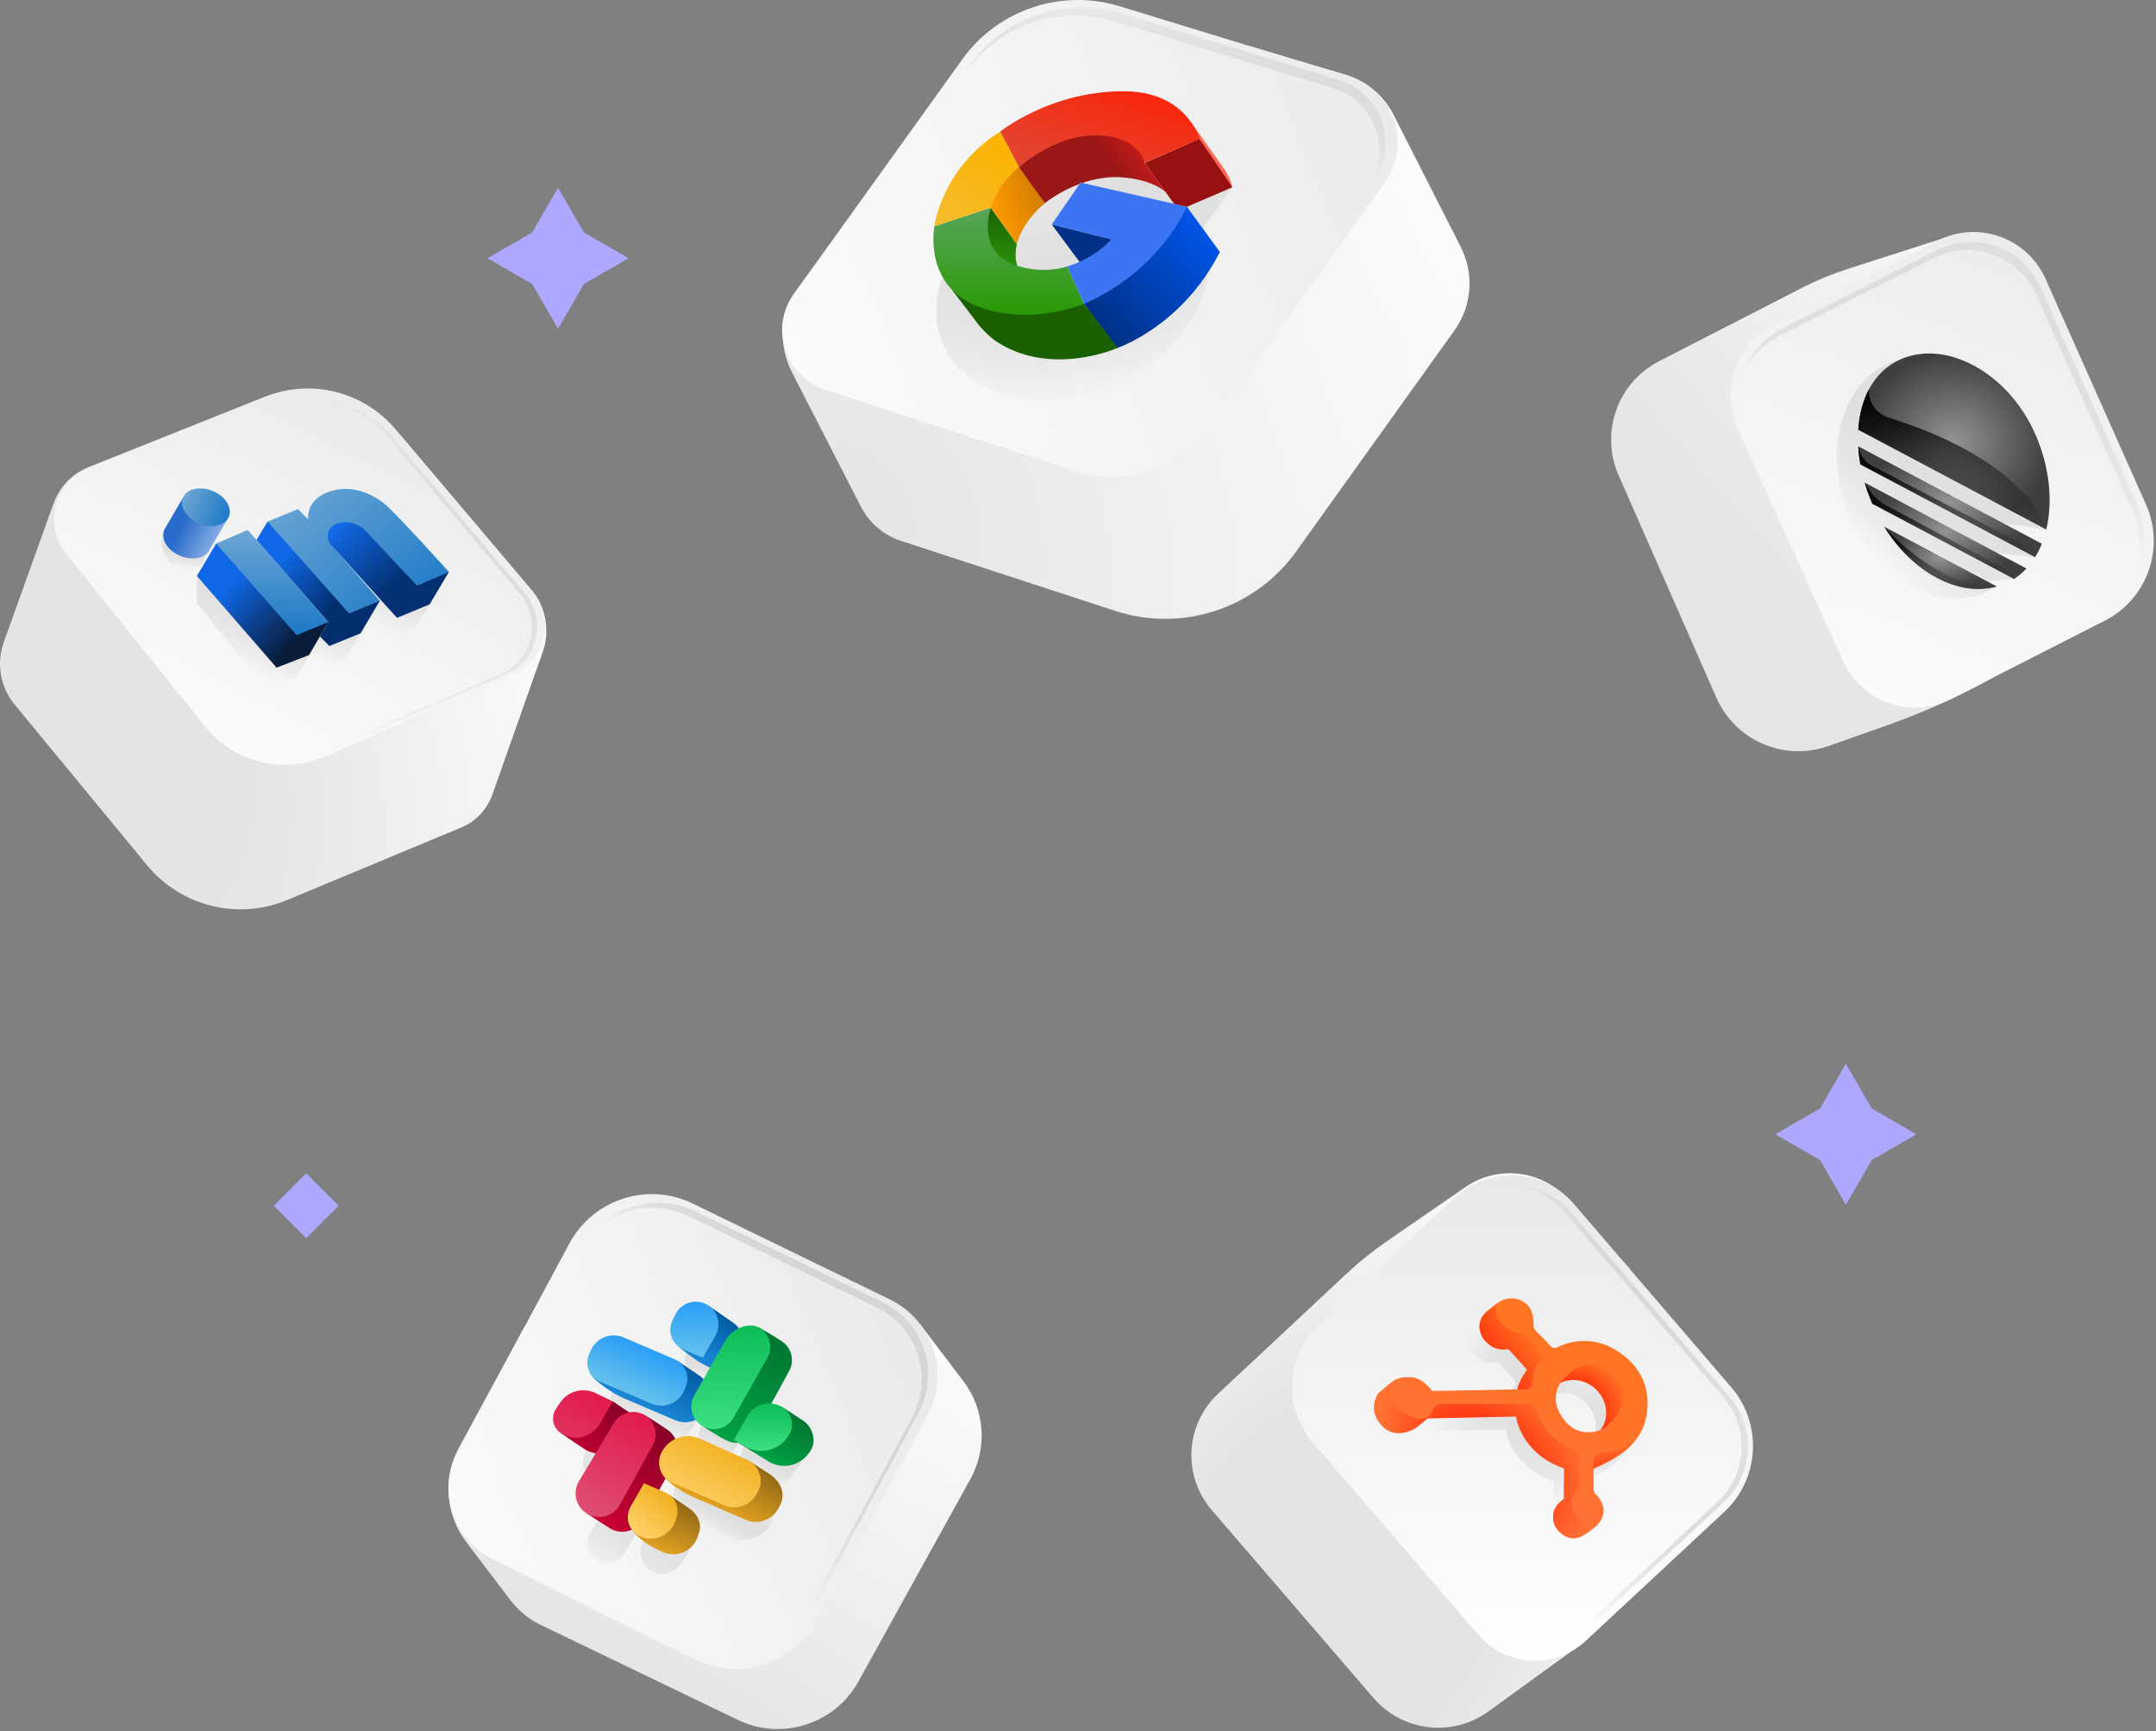<svg width="827" height="664" viewBox="0 0 827 664" fill="none" xmlns="http://www.w3.org/2000/svg">
<rect x="0" y="0" width="827" height="664" fill="#808080" stroke="none"/>
<path d="M735.087 435.043L721.565 427.241L717.943 425.144L715.86 421.522L708.043 408L700.241 421.522L698.144 425.144L694.522 427.241L681 435.043L694.522 442.86L698.144 444.943L700.241 448.565L708.043 462.087L715.86 448.565L717.943 444.943L721.565 442.86L735.087 435.043Z" fill="#AEA9FF"/>
<path d="M241.087 99.043L227.565 91.241L223.943 89.144L221.86 85.522L214.043 72L206.241 85.522L204.144 89.144L200.522 91.241L187 99.043L200.522 106.846L204.144 108.943L206.241 112.565L214.043 126.087L221.86 112.565L223.943 108.943L227.565 106.846L241.087 99.043Z" fill="#AEA9FF"/>
<path d="M117.455 450L105 462.455L117.455 474.909L129.909 462.455L117.455 450Z" fill="#AEA9FF"/>
<path d="M464.824 579.202L526.86 651.269C537.976 664.19 557.144 666.419 570.93 656.417L608.415 629.227L625.398 486.999L601.655 460.146C591.579 448.751 574.582 446.683 562.072 455.321L531.582 476.352C526.376 479.945 521.448 483.905 516.828 488.231L467.244 534.56C454.587 546.38 453.517 566.091 464.824 579.217V579.202Z" fill="url(#paint0_radial_777_3)"/>
<path d="M505.946 508L558.171 459.267C571.15 447.153 591.55 448.091 603.356 461.349L664.057 532.052C676.156 546.131 674.968 567.264 661.373 579.906L608.401 629.227C596.463 640.343 577.676 639.302 567.029 626.953L503.483 553.2C492.043 539.913 493.129 519.968 505.946 508.015V508Z" fill="url(#paint1_linear_777_3)"/>
<path d="M663.529 535.85L602.212 464.429C595.92 457.36 587.106 453.943 578.351 454.236C586.256 454.617 593.999 458.035 599.689 464.429L661.006 535.85C671.184 547.7 670.187 565.475 658.748 576.122L604.558 626.572C599.557 631.236 593.31 633.67 586.989 633.978C594.131 634.272 601.405 631.852 607.066 626.572L661.256 576.122C672.695 565.475 673.692 547.7 663.514 535.85H663.529Z" fill="url(#paint2_linear_777_3)"/>
<path d="M615.284 522.478C605.291 516.738 596.284 520.241 593.149 521.83C592.428 522.198 591.559 522.051 590.985 521.463L584.966 515.266C584.451 514.737 584.171 514.03 584.215 513.309C584.303 511.616 584.171 508.276 582.272 505.95C582.081 505.715 581.875 505.494 581.669 505.288C578.534 502.241 573.501 502.285 570.071 504.994L566.274 508.011C564.155 509.688 563.125 512.411 563.625 515.075C563.875 516.385 564.361 517.724 565.259 518.799C567.805 521.816 570.601 523.023 574.134 522.478C574.428 522.434 574.737 522.537 574.928 522.758L581.728 530.323C581.728 530.323 578.843 534.09 578.034 537.887L545.346 538.506C545.346 538.506 542.005 533.693 537.766 533.296C533.513 532.898 531.673 533.84 530.216 534.841C528.774 535.842 524.815 539.241 524.815 539.241C524.815 539.241 520.12 545.349 525.904 551.663C531.688 557.962 539.37 552.487 539.37 552.487L543.639 549.014L577.504 548.293C577.504 548.293 579.241 562.466 595.989 568.221L595.813 579.906C595.813 579.906 592.531 582.055 591.927 584.954C591.118 588.884 592.987 591.195 592.987 591.195C594.194 592.887 595.592 593.888 596.916 594.462C599.095 595.404 601.626 595.11 603.584 593.77L606.306 591.916C606.306 591.916 611.163 588.987 611.06 584.41C610.987 581.26 609.25 579.2 608.161 578.229C607.616 577.728 607.307 577.007 607.307 576.256L607.248 568.956C607.248 568.544 607.484 568.176 607.866 568.014C609.927 567.146 616.55 564.158 620.744 560.244C625.763 555.549 627.426 550.603 627.882 545.393C628.339 540.183 627.632 529.646 615.225 522.508L615.284 522.478ZM609.883 553.429C609.883 553.429 602.156 556.873 596.549 550.294C589.352 541.876 594.606 535.356 594.606 535.356C594.606 535.356 599.948 532.383 606.115 536.239C612.267 540.095 614.033 548.484 609.897 553.429H609.883Z" fill="url(#paint3_radial_777_3)"/>
<path d="M619.284 517.478C609.291 511.738 600.284 515.241 597.149 516.83C596.428 517.198 595.559 517.051 594.985 516.463L588.966 510.266C588.451 509.737 588.171 509.03 588.215 508.309C588.303 506.616 588.171 503.276 586.272 500.95C586.081 500.715 585.875 500.494 585.669 500.288C582.534 497.241 577.501 497.285 574.071 499.994L570.274 503.011C568.155 504.688 567.125 507.411 567.625 510.075C567.875 511.385 568.361 512.724 569.259 513.799C571.805 516.816 574.601 518.023 578.134 517.478C578.428 517.434 578.737 517.537 578.928 517.758L585.728 525.323C585.728 525.323 582.843 529.09 582.034 532.887L549.346 533.506C549.346 533.506 546.005 528.693 541.766 528.296C537.513 527.898 535.673 528.84 534.216 529.841C532.774 530.842 528.815 534.241 528.815 534.241C528.815 534.241 524.12 540.349 529.904 546.663C535.688 552.962 543.37 547.487 543.37 547.487L547.639 544.014L581.504 543.293C581.504 543.293 583.241 557.466 599.989 563.221L599.813 574.906C599.813 574.906 596.531 577.055 595.927 579.954C595.118 583.884 596.987 586.195 596.987 586.195C598.194 587.887 599.592 588.888 600.916 589.462C603.095 590.404 605.626 590.11 607.584 588.77L610.306 586.916C610.306 586.916 615.163 583.987 615.06 579.41C614.987 576.26 613.25 574.2 612.161 573.229C611.616 572.728 611.307 572.007 611.307 571.256L611.248 563.956C611.248 563.544 611.484 563.176 611.866 563.014C613.927 562.146 620.55 559.158 624.744 555.244C629.763 550.549 631.426 545.603 631.882 540.393C632.339 535.183 631.632 524.646 619.225 517.508L619.284 517.478ZM613.883 548.429C613.883 548.429 606.156 551.873 600.549 545.294C593.352 536.876 598.606 530.356 598.606 530.356C598.606 530.356 603.948 527.383 610.115 531.239C616.267 535.095 618.033 543.484 613.897 548.429H613.883Z" fill="url(#paint4_linear_777_3)"/>
<path d="M620.123 527.707C608.85 516.051 598.591 530.356 598.591 530.356C598.591 530.356 603.934 527.383 610.101 531.239C616.252 535.095 618.019 543.484 613.883 548.429C619.152 546.604 627.114 534.933 620.123 527.707Z" fill="url(#paint5_radial_777_3)"/>
<path d="M567.64 510.09C567.89 511.4 568.376 512.739 569.274 513.813C571.82 516.831 574.616 518.037 578.149 517.493C578.443 517.449 578.752 517.552 578.943 517.772L585.743 525.337C585.743 525.337 582.858 529.105 582.049 532.902H585.007C586.611 532.902 587.848 531.592 587.862 529.988C587.906 524.822 590.482 522.099 592.116 521.202C592.587 520.937 592.69 520.304 592.336 519.892L586.7 513.122C585.92 512.18 584.786 511.576 583.579 511.562C582.225 511.547 580.003 511.002 577.001 508.574C572.423 504.865 574.057 500.023 574.057 500.023L570.26 503.04C568.141 504.718 567.11 507.441 567.611 510.105L567.64 510.09Z" fill="url(#paint6_linear_777_3)"/>
<path d="M610.351 586.887C610.351 586.887 612.382 585.65 613.795 583.546C612.176 585.297 606.436 584.429 603.904 580.396C601.402 576.408 602.977 573.759 604.375 572.39C605.288 571.507 605.847 570.329 605.847 569.064V559.011C605.847 557.657 604.979 556.465 603.713 556.009C593.867 552.477 590.364 544.529 589.216 540.703C588.834 539.437 587.686 538.569 586.361 538.569H552.51C551.171 538.569 550.067 539.466 549.641 540.732C548.345 544.529 544.166 546.34 536.954 540.526C532.023 536.552 531.95 533.138 532.759 530.974C531.037 532.343 528.844 534.242 528.844 534.242C528.844 534.242 524.15 540.35 529.934 546.663C535.718 552.963 543.4 547.488 543.4 547.488L547.668 544.014L581.534 543.293C581.534 543.293 583.27 557.466 600.019 563.221L599.842 574.907C599.842 574.907 596.56 577.055 595.957 579.955C595.147 583.884 597.017 586.195 597.017 586.195C598.223 587.888 599.622 588.888 600.946 589.462C603.124 590.404 605.656 590.11 607.613 588.771L610.336 586.916L610.351 586.887Z" fill="url(#paint7_radial_777_3)"/>
<path d="M614.692 557.142C612.779 557.26 611.307 558.85 611.307 560.763V563.927C611.307 563.515 611.543 563.147 611.926 562.985C613.986 562.117 620.609 559.129 624.803 555.214C626.099 554.007 627.158 552.771 628.041 551.535C624.877 555.847 618.593 556.922 614.692 557.142Z" fill="url(#paint8_linear_777_3)"/>
<path d="M207.333 623.193L282.979 659.637C299.888 667.791 320.23 661.309 329.308 644.884L372.234 567.259C378.848 555.306 377.778 540.582 369.521 529.714L352.831 507.731L201.189 508.919L176.11 555.145C169.804 566.775 170.889 581.015 178.911 591.545L195.85 613.807C198.886 617.811 202.831 621.023 207.363 623.208L207.333 623.193Z" fill="url(#paint9_linear_777_3)"/>
<path d="M266.289 636.422L188.796 597.851C173.485 590.225 167.516 571.453 175.626 556.391L218.435 476.889C227.557 459.935 248.426 453.204 265.746 461.622L341.363 498.403C357.935 506.469 364.476 526.708 355.735 542.943L313.527 621.404C304.42 638.343 283.507 644.986 266.304 636.407L266.289 636.422Z" fill="url(#paint10_linear_777_3)"/>
<path d="M338.767 499.591L267.184 464.775C254.762 458.733 240.404 460.933 230.417 469.351C240.214 462.546 253.266 461.123 264.691 466.682L336.274 501.498C351.966 509.124 358.155 528.292 349.883 543.662L309.919 617.928C307.852 621.786 305.124 625.071 301.956 627.725C306.18 624.792 309.802 620.847 312.398 616.022L352.362 541.755C360.633 526.386 354.444 507.232 338.752 499.591H338.767Z" fill="url(#paint11_linear_777_3)"/>
<path d="M224.679 557.15L225.599 555.678L232.099 554.178L267.099 590.678L261.197 599.826C258.865 603.441 254.186 604.722 250.338 602.798C245.91 600.584 244.332 595.05 246.926 590.834L250.099 585.678L247.099 583.178L239.413 595.876C237.284 599.394 232.754 600.598 229.159 598.601C225.324 596.47 224.065 591.556 226.402 587.844L230.599 581.178L231.599 569.178L227.484 567.121C223.792 565.275 222.491 560.651 224.679 557.15Z" fill="url(#paint12_linear_777_3)"/>
<path d="M279.522 589.672L264.978 583.383C259.105 580.843 256.63 573.847 259.599 568.178L298.599 578.678L296.452 583.258C293.47 589.62 285.971 592.461 279.522 589.672Z" fill="url(#paint13_linear_777_3)"/>
<path d="M255.026 550.832L238.147 542.259C234.419 540.365 233.219 535.617 235.599 532.178L238.099 528.678L309.599 557.678L303.526 566.18C301.258 569.355 297.031 570.431 293.521 568.726L282.099 563.178L286.099 553.178L284.099 551.178L282.835 554.127C281.079 558.224 276.237 559.998 272.251 558.004C268.534 556.146 266.945 551.686 268.651 547.897L270.099 544.678L267.599 543.178L265.986 546.889C264.149 551.114 259.133 552.918 255.026 550.832Z" fill="url(#paint14_linear_777_3)"/>
<path d="M264.046 516.284L264.599 515.178L278.099 521.678L272.099 533.678L269.573 532.463C263.539 529.557 261.051 522.274 264.046 516.284Z" fill="url(#paint15_linear_777_3)"/>
<path d="M279.076 527.306L283.928 518.896C286.186 514.979 285.074 509.977 281.356 507.41C277.004 504.399 271.856 500.809 271.856 500.809L260.436 516.646C260.436 516.646 267.28 522.398 271.681 524.231L279.091 527.307L279.076 527.306Z" fill="url(#paint16_linear_777_3)"/>
<path d="M259.006 544.733L239.181 536.247C235.196 534.541 227.416 529.445 226.257 526.442L235.735 524.359C237.814 519.499 255.794 520.39 260.654 522.469L268.15 527.53C272 530.234 273.905 534.219 272.151 538.324L271.577 539.687C269.498 544.547 263.866 546.797 259.006 544.718L259.006 544.733Z" fill="url(#paint17_linear_777_3)"/>
<path d="M290.988 509.085L268.685 546.381C268.685 546.381 274.294 550.334 278.71 552.497C282.872 554.541 287.9 552.945 290.122 548.872L302.714 525.823C304.877 521.87 303.639 516.917 299.879 514.44C295.657 511.666 290.988 509.085 290.988 509.085Z" fill="url(#paint18_linear_777_3)"/>
<path d="M281.516 552.308L300.001 539.645C300.001 539.645 303.457 541.82 308.151 544.926C311.428 547.098 313.15 552.155 311.332 555.646C308.143 561.786 301.019 564.042 294.972 560.66L281.501 552.308L281.516 552.308Z" fill="url(#paint19_linear_777_3)"/>
<path d="M281.516 552.308L286.574 543.245C289.325 538.321 295.676 536.784 300.37 539.89C303.647 542.062 304.756 546.348 302.953 549.839C299.764 555.979 292.132 558.271 286.099 554.89L281.516 552.323L281.516 552.308Z" fill="url(#paint20_linear_777_3)"/>
<path d="M278.292 514.089L266.294 535.214C263.851 539.501 265.493 544.959 269.872 547.194C274.001 549.306 279.054 547.792 281.343 543.756L294.31 520.916C296.537 516.999 295.38 512.026 291.662 509.489C287.486 506.645 280.782 509.683 278.278 514.074L278.292 514.089Z" fill="url(#paint21_linear_777_3)"/>
<path d="M269.575 520.705L274.428 512.295C276.685 508.378 275.573 503.376 271.855 500.809C267.503 497.798 261.495 499.326 259.12 504.062L257.978 506.356C255.849 510.618 257.779 515.797 262.18 517.63L269.59 520.705L269.575 520.705Z" fill="url(#paint22_linear_777_3)"/>
<path d="M239.162 512.95L258.763 521.334C262.864 523.089 264.785 527.853 263.025 531.968L262.444 533.326C260.367 538.182 254.727 540.442 249.872 538.365L230.038 529.882C226.06 528.18 224.207 523.559 225.909 519.581L226.589 517.99C228.666 513.134 234.306 510.874 239.162 512.95Z" fill="url(#paint23_linear_777_3)"/>
<path d="M244.119 543.594L235.132 537.509L223.834 544.098L215.267 549.732C215.267 549.732 221.094 553.796 224.254 555.817C229.274 559.033 235.984 557.441 239.008 552.299L244.134 543.594L244.119 543.594Z" fill="url(#paint24_linear_777_3)"/>
<path d="M233.726 586.022C229.622 583.359 224.91 580.402 224.91 580.402L246.985 542.597C246.985 542.597 250.562 544.64 255.269 547.865L255.564 548.064C259.834 550.64 261.203 556.332 258.897 560.502L246.58 582.816C244.043 587.414 238.125 588.899 233.711 586.037L233.726 586.022Z" fill="url(#paint25_linear_777_3)"/>
<path d="M262.806 561.402L253.808 561.449C250.856 565.861 261.346 572.21 266.22 574.334L286.058 582.94C290.576 584.909 295.857 583.175 298.343 578.918L298.85 578.046C301.505 573.509 300.047 568.726 295.326 565.441L287.855 560.618C282.864 558.388 265.835 556.856 262.791 561.402L262.806 561.402Z" fill="url(#paint26_linear_777_3)"/>
<path d="M256.599 573.236L240.881 580.961C239.737 587.926 249.998 593.659 254.669 595.466C259.962 597.507 265.886 594.71 267.661 589.323L268.116 587.928C269.356 584.173 267.535 580.592 264.007 578.252L256.584 573.236L256.599 573.236Z" fill="url(#paint27_linear_777_3)"/>
<path d="M286.554 559.896C291.353 562.048 293.227 567.883 290.572 572.435L290.065 573.292C287.578 577.548 282.298 579.282 277.779 577.313L257.942 568.723C253.068 566.599 251.301 560.587 254.253 556.174L254.528 555.775C257.571 551.245 263.433 549.55 268.425 551.78L286.554 559.896Z" fill="url(#paint28_linear_777_3)"/>
<path d="M247.032 568.887L241.918 577.785C239.415 582.131 241.383 587.669 246.054 589.476C251.347 591.517 257.271 588.72 259.045 583.333L259.501 581.938C260.741 578.183 258.913 574.095 255.299 572.499L247.032 568.887Z" fill="url(#paint29_linear_777_3)"/>
<path d="M224.911 580.402C220.806 577.738 219.552 572.316 222.068 568.135L235.505 545.721C237.867 541.776 242.933 540.381 246.986 542.581C251.171 544.858 252.711 550.106 250.405 554.29L237.78 577.166C235.243 581.764 229.325 583.249 224.911 580.387L224.911 580.402Z" fill="url(#paint30_linear_777_3)"/>
<path d="M235.117 537.508L228.292 534.263C223.495 531.991 217.754 533.583 214.817 538.011L213.256 540.358C211.176 543.487 212.077 547.71 215.237 549.731C220.257 552.946 226.967 551.355 229.991 546.213L235.117 537.508Z" fill="url(#paint31_linear_777_3)"/>
<path d="M306.377 110.126L330.722 77.231L478.903 17.542L516.169 28.674C523.956 31.005 530.482 36.358 534.281 43.53L560.312 94.698C565.548 104.993 564.609 117.357 557.892 126.743L497.177 211.525C481.47 233.464 453.341 242.674 427.705 234.286L345.578 207.433C338.934 205.262 333.42 200.555 330.238 194.337L303.737 142.713C298.354 132.228 299.381 119.586 306.391 110.112L306.377 110.126Z" fill="url(#paint32_radial_777_3)"/>
<path d="M429.436 2.378L517.43 29.348C534.721 34.642 541.716 55.336 531.186 70.045L464.149 163.641C452.388 180.052 431.357 186.945 412.16 180.668L316.481 149.386C301.126 144.371 295.069 125.863 304.499 112.737L369.131 22.734C382.785 3.727 407.041 -4.456 429.421 2.393L429.436 2.378Z" fill="url(#paint33_linear_777_3)"/>
<path d="M513.631 30.697L429.979 5.062C408.699 -1.45 385.644 6.323 372.665 24.391L370.407 27.559C370.348 27.632 370.465 27.485 370.407 27.559C383.386 9.491 406.44 1.703 427.72 8.23L511.373 33.865C527.769 38.895 534.427 58.474 524.528 72.436L526.713 69.385C536.715 55.409 530.072 35.742 513.631 30.697Z" fill="url(#paint34_linear_777_3)"/>
<path d="M394.806 73.085C367.489 85.218 352.723 111.682 361.833 132.212C370.944 152.743 400.477 159.56 427.809 147.428C455.141 135.296 469.892 108.831 460.781 88.301L472.712 71.799C459.821 67.182 419.99 60 394.806 73.07V73.085Z" fill="url(#paint35_radial_777_3)"/>
<path d="M415.77 116.501L428.49 133.5C428.49 133.5 453.39 125.272 467.909 96.639L455.281 79.33L431.76 99.426L415.755 116.517L415.77 116.501Z" fill="url(#paint36_linear_777_3)"/>
<path d="M428.687 133.444C428.687 133.444 402.64 145.065 381.49 130.5C378.562 128.238 375.99 125.557 373.852 122.551L364.979 110.923L386.268 107.561L415.77 116.501L428.687 133.459V133.444Z" fill="#1A6000"/>
<path d="M390.87 64.145L398.261 74L401.034 77.703L400.725 77.966C400.725 77.966 392.048 85.001 390.033 93.678L380.024 79.702L381.527 68.36L390.886 64.13L390.87 64.145Z" fill="url(#paint37_linear_777_3)"/>
<path d="M383.681 50.464L390.855 64.145C390.855 64.145 383.743 69.165 379.993 79.717L358.409 86.814C358.409 86.814 361.012 64.703 383.681 50.464Z" fill="url(#paint38_linear_777_3)"/>
<path d="M472.712 71.815C472.046 69.165 470.899 66.671 469.334 64.455L456.644 46.59L457.016 57.42L472.712 71.83V71.815Z" fill="#FF6956"/>
<path d="M390.235 101.952C389.197 98.853 389.584 95.692 390.034 93.693L380.009 79.717L375.577 93.957L389.972 106.523L393.148 105.066C391.847 104.447 390.747 103.47 390.235 101.952Z" fill="url(#paint39_linear_777_3)"/>
<path d="M358.409 86.814L380.009 79.717C380.009 79.717 374.152 96.544 389.429 101.673C389.429 101.673 398.912 105.438 409.371 102.215L415.77 116.501C415.77 116.501 395.457 125.24 375.267 117.601C353.962 109.529 358.409 86.814 358.409 86.814Z" fill="url(#paint40_linear_777_3)"/>
<path d="M414.097 70.56L414.469 70.017L415.181 70.172C420.016 68.515 425.702 67.445 431.791 68.127C439.864 69.026 444.466 71.397 447.054 73.597L439.058 62.456L438.346 48.077L417.382 47.721L399.857 50.448L390.855 64.13L400.787 77.904C401.283 77.501 406.442 73.395 414.097 70.56Z" fill="url(#paint41_linear_777_3)"/>
<path d="M403.437 86.101L414.081 100.449H426.508L426.244 91.725L403.437 86.101Z" fill="#003187"/>
<path d="M414.484 70.018L403.437 86.086L426.26 91.726C426.26 91.726 420.697 98.776 409.371 102.2L415.77 116.486C415.77 116.486 441.832 106.941 455.297 79.299L414.484 70.018Z" fill="#3B75F4"/>
<path d="M439.074 62.472L450.354 78.183L455.281 79.315L472.713 71.815L460.085 53.268L439.074 62.472Z" fill="#981111"/>
<path d="M460.084 53.268L439.074 62.472C439.074 62.472 437.354 52.338 420.961 51.92C404.567 51.502 390.87 64.145 390.87 64.145L383.696 50.464C383.696 50.464 402.708 35 430.97 35C455.296 35 460.084 53.268 460.084 53.268Z" fill="url(#paint42_linear_777_3)"/>
<path d="M750.87 89.624L708.721 103.161C702.679 105.097 696.798 107.531 691.137 110.435L636.42 138.52C620.464 146.703 613.659 165.901 620.874 182.311L658.36 267.577C665.604 284.047 684.303 292.142 701.271 286.159L723.666 278.254C737.862 273.253 751.604 267.064 764.759 259.746L750.87 89.61V89.624Z" fill="url(#paint43_linear_777_3)"/>
<path d="M807.362 238.041L748.377 268.105C733.008 275.937 714.192 269.367 707.049 253.66L666.704 164.874C659.709 149.49 666.103 131.334 681.179 123.707L743.332 92.264C758.76 84.462 777.591 91.15 784.631 106.959L823.157 193.472C830.593 210.161 823.656 229.755 807.377 238.041H807.362Z" fill="url(#paint44_linear_777_3)"/>
<path d="M682.001 129.192L741.573 99.054C756.37 91.575 774.409 97.998 781.14 113.133L818.069 196.053C821.852 204.53 821.72 213.784 818.465 221.791C823.084 213.124 823.803 202.52 819.52 192.914L782.592 109.995C775.846 94.86 757.807 88.436 743.025 95.916L683.453 126.054C676.648 129.5 671.72 135.191 669.08 141.79C671.911 136.54 676.296 132.081 681.986 129.192H682.001Z" fill="url(#paint45_linear_777_3)"/>
<g clip-path="url(#clip0_777_3)">
<path d="M746.635 216.771L759.449 223.218L772.546 222.057L765.974 212.035L780.624 213.713L768.28 200.647L784.937 203.126L781.298 199.628C782.836 190.264 781.753 179.676 777.581 169.371C767.715 144.919 744.36 131.32 725.429 138.958C706.497 146.613 699.141 172.618 709.022 197.04C718.888 221.477 742.243 235.076 761.175 227.437C761.833 227.171 765.331 225.384 765.974 225.071L746.65 216.756L746.635 216.771Z" fill="url(#paint46_linear_777_3)"/>
<path d="M712.786 171.175C712.927 173.45 713.194 175.771 713.617 178.124L780.624 213.697C781.612 212.097 782.474 210.388 783.212 208.553L712.786 171.175Z" fill="url(#paint47_radial_777_3)"/>
<path d="M718.198 193.197L772.546 222.058C774.303 220.928 775.887 219.58 777.314 218.058L715.265 185.104C716.049 187.786 717.037 190.5 718.182 193.197H718.198Z" fill="url(#paint48_radial_777_3)"/>
<path d="M722.778 202.028C733.647 219.611 751.261 229.116 765.974 224.96L722.778 202.028Z" fill="url(#paint49_radial_777_3)"/>
<path d="M784.921 203.095C787.509 192.272 786.176 179.034 780.749 166.627C770.224 142.613 746.148 130.097 728.895 137.876C718.982 142.331 713.57 152.463 712.786 164.808L784.921 203.11V203.095Z" fill="url(#paint50_radial_777_3)"/>
<path d="M724.424 160.165C719.719 158.69 716.629 154.236 716.833 149.468C714.511 153.875 713.147 159.098 712.786 164.792L784.921 203.094C784.921 203.094 779.118 177.293 724.409 160.165H724.424Z" fill="url(#paint51_linear_777_3)"/>
<path d="M772.546 222.042C772.625 221.992 772.702 221.941 772.778 221.889C773.375 221.48 773.287 220.574 772.649 220.231L723.107 193.59C720.77 192.335 718.794 190.515 717.351 188.304L715.265 185.104C716.049 187.786 717.037 190.5 718.182 193.197L772.53 222.058L772.546 222.042Z" fill="url(#paint52_linear_777_3)"/>
<path d="M765.974 224.975C743.294 225.963 722.778 202.043 722.778 202.043C733.647 219.626 751.261 229.131 765.974 224.975Z" fill="url(#paint53_linear_777_3)"/>
<path d="M776.483 209.102L717.962 178.579C715.939 177.512 714.386 175.724 713.617 173.559L712.77 171.16C712.911 173.434 713.178 175.755 713.602 178.108L780.608 213.682C779.823 211.705 778.349 210.074 776.467 209.086L776.483 209.102Z" fill="url(#paint54_linear_777_3)"/>
</g>
<path d="M20.587 192.959L1.433 246.372C-1.47 254.482 0.099 263.531 5.584 270.189L56.386 331.828C69.409 347.638 91.246 353.064 110.165 345.189L176.937 317.368C182.51 315.051 186.837 310.475 188.86 304.77L208.175 250.067C211.049 241.913 209.392 232.835 203.805 226.236L153.721 167.031L101.776 152.16L33.874 179.232C27.685 181.696 22.86 186.697 20.616 192.974L20.587 192.959Z" fill="url(#paint55_radial_777_3)"/>
<path d="M101.747 152.16L34.27 179.13C20.836 184.498 16.422 201.334 25.5 212.597L78.751 278.739C89.779 292.437 108.61 297.086 124.757 290.076L196.751 258.779C209.363 253.294 213.118 237.191 204.23 226.705L151.625 164.567C139.408 150.121 119.316 145.12 101.747 152.145V152.16Z" fill="url(#paint56_linear_777_3)"/>
<path d="M201.341 227.571L150.73 167.793C142.341 157.879 130.11 152.629 117.644 152.864C129.406 153.201 140.787 158.422 148.721 167.793L199.332 227.571C207.882 237.675 204.274 253.162 192.131 258.442L122.865 288.55C118.348 290.515 113.597 291.498 108.889 291.63C114.257 291.777 119.712 290.794 124.874 288.55L194.14 258.442C206.283 253.162 209.891 237.675 201.341 227.571Z" fill="url(#paint57_linear_777_3)"/>
<path d="M75.582 231.314V220.814L119.082 250.814L113.582 259.814L102.082 264.314L75.582 231.314Z" fill="url(#paint58_linear_777_3)"/>
<path d="M94.582 223.814V213.314L138.082 243.314L132.582 252.314L121.082 256.814L94.582 223.814Z" fill="url(#paint59_linear_777_3)"/>
<path d="M121.582 211.814V201.314L165.082 231.314L159.582 240.314L148.082 244.814L121.582 211.814Z" fill="url(#paint60_linear_777_3)"/>
<ellipse cx="70.325" cy="209.778" rx="7.698" ry="9.897" transform="rotate(-31.608 70.325 209.778)" fill="url(#paint61_linear_777_3)"/>
<path fill-rule="evenodd" clip-rule="evenodd" d="M81.507 193.77L70.17 190.917L63.318 202.622C63.17 202.857 63.053 203.093 62.95 203.343C61.538 206.798 64.332 211.21 69.2 213.21C74.067 215.209 79.169 214.033 80.581 210.592L87.095 199.358L81.493 193.77H81.507Z" fill="url(#paint62_linear_777_3)"/>
<path d="M87.791 198.161C89.208 194.713 86.411 190.296 81.543 188.296C76.676 186.296 71.581 187.469 70.164 190.917C68.747 194.365 71.545 198.782 76.412 200.782C81.28 202.782 86.374 201.609 87.791 198.161Z" fill="url(#paint63_linear_777_3)"/>
<path fill-rule="evenodd" clip-rule="evenodd" d="M82.905 208.475L75.523 220.9L106.094 256.074L118.564 251.222L125.931 238.59L82.905 208.475Z" fill="url(#paint64_linear_777_3)"/>
<path fill-rule="evenodd" clip-rule="evenodd" d="M102.638 200.034L98.374 207.092L125.931 238.59L122.711 244.104L126.357 247.766L138.312 242.913L145.68 230.444L102.638 200.034Z" fill="url(#paint65_linear_777_3)"/>
<path fill-rule="evenodd" clip-rule="evenodd" d="M172.178 219.371L164.81 231.782L152.282 236.973L129.739 212.092L124.696 206.901L125.563 198.005L138.048 196.887L172.178 219.371Z" fill="url(#paint66_linear_777_3)"/>
<path fill-rule="evenodd" clip-rule="evenodd" d="M102.638 200.034L114.241 195.27L118.226 199.166C118.226 199.166 117.079 191.976 125.916 188.697C134.754 185.417 142.9 189.652 147.15 192.946C151.4 196.24 172.178 219.371 172.178 219.371L159.958 224.65L140.239 203.593C137.313 200.461 132.754 199.475 128.784 201.108C125.666 202.387 124.725 206.342 126.931 208.886L145.665 230.444L133.886 235.296L102.638 200.034Z" fill="url(#paint67_linear_777_3)"/>
<path fill-rule="evenodd" clip-rule="evenodd" d="M82.904 208.475L95.036 203.269L125.931 238.59L113.799 243.605L82.904 208.475Z" fill="url(#paint68_linear_777_3)"/>
<defs>
<radialGradient id="paint0_radial_777_3" cx="0" cy="0" r="1" gradientUnits="userSpaceOnUse" gradientTransform="translate(512.927 606.669) rotate(-66.2) scale(183.529 149.897)">
<stop offset="0.393" stop-color="#E4E4E4"/>
<stop offset="1" stop-color="white"/>
</radialGradient>
<linearGradient id="paint1_linear_777_3" x1="583.987" y1="450.76" x2="583.987" y2="636.933" gradientUnits="userSpaceOnUse">
<stop stop-color="#E9E9E9"/>
<stop offset="1" stop-color="white"/>
</linearGradient>
<linearGradient id="paint2_linear_777_3" x1="676.45" y1="529.674" x2="595.055" y2="544.34" gradientUnits="userSpaceOnUse">
<stop stop-color="#E9E9E9"/>
<stop offset="1" stop-color="#9D9D9D" stop-opacity="0"/>
</linearGradient>
<radialGradient id="paint3_radial_777_3" cx="0" cy="0" r="1" gradientUnits="userSpaceOnUse" gradientTransform="translate(608.517 529.482) rotate(148.276) scale(64.661 42.062)">
<stop stop-color="#EAEAEA"/>
<stop offset="1" stop-color="#B0B0B0" stop-opacity="0"/>
</radialGradient>
<linearGradient id="paint4_linear_777_3" x1="617.517" y1="504.982" x2="579.498" y2="590.011" gradientUnits="userSpaceOnUse">
<stop stop-color="#FF761E"/>
<stop offset="1" stop-color="#FF703A"/>
</linearGradient>
<radialGradient id="paint5_radial_777_3" cx="0" cy="0" r="1" gradientUnits="userSpaceOnUse" gradientTransform="translate(600.517 543.982) rotate(-39.369) scale(25.224 24.206)">
<stop offset="0.325" stop-color="#FF1001"/>
<stop offset="1" stop-color="#FF1001" stop-opacity="0"/>
</radialGradient>
<linearGradient id="paint6_linear_777_3" x1="564.517" y1="530.982" x2="590.017" y2="513.482" gradientUnits="userSpaceOnUse">
<stop stop-color="#FF1001"/>
<stop offset="1" stop-color="#FF1001" stop-opacity="0"/>
</linearGradient>
<radialGradient id="paint7_radial_777_3" cx="0" cy="0" r="1" gradientUnits="userSpaceOnUse" gradientTransform="translate(570.421 560.493) rotate(-49.754) scale(41.94 61.625)">
<stop stop-color="#FF1001"/>
<stop offset="0.764" stop-color="#FF1001" stop-opacity="0"/>
</radialGradient>
<linearGradient id="paint8_linear_777_3" x1="619.674" y1="551.535" x2="619.017" y2="579.982" gradientUnits="userSpaceOnUse">
<stop stop-color="#FF1001" stop-opacity="0"/>
<stop offset="1" stop-color="#FF1001"/>
</linearGradient>
<linearGradient id="paint9_linear_777_3" x1="236.43" y1="640.13" x2="342.756" y2="469.275" gradientUnits="userSpaceOnUse">
<stop stop-color="#E5E5E5"/>
<stop offset="1" stop-color="white"/>
</linearGradient>
<linearGradient id="paint10_linear_777_3" x1="356.688" y1="511.806" x2="178.501" y2="583.667" gradientUnits="userSpaceOnUse">
<stop stop-color="#EAEAEA"/>
<stop offset="1" stop-color="#FAFAFA"/>
</linearGradient>
<linearGradient id="paint11_linear_777_3" x1="369.154" y1="464.876" x2="259.895" y2="532.338" gradientUnits="userSpaceOnUse">
<stop stop-color="#E9E9E9"/>
<stop offset="1" stop-color="#939393" stop-opacity="0"/>
</linearGradient>
<linearGradient id="paint12_linear_777_3" x1="250.599" y1="566.678" x2="231.599" y2="603.678" gradientUnits="userSpaceOnUse">
<stop stop-color="#EAEAEA"/>
<stop offset="1" stop-color="#B0B0B0" stop-opacity="0"/>
</linearGradient>
<linearGradient id="paint13_linear_777_3" x1="279.099" y1="572.678" x2="271.599" y2="586.678" gradientUnits="userSpaceOnUse">
<stop stop-color="#EAEAEA"/>
<stop offset="1" stop-color="#B0B0B0" stop-opacity="0"/>
</linearGradient>
<linearGradient id="paint14_linear_777_3" x1="272.599" y1="540.678" x2="266.099" y2="555.178" gradientUnits="userSpaceOnUse">
<stop stop-color="#EAEAEA"/>
<stop offset="1" stop-color="#B0B0B0" stop-opacity="0"/>
</linearGradient>
<linearGradient id="paint15_linear_777_3" x1="268.349" y1="515.178" x2="267.099" y2="529.178" gradientUnits="userSpaceOnUse">
<stop stop-color="#EAEAEA"/>
<stop offset="1" stop-color="#B0B0B0" stop-opacity="0"/>
</linearGradient>
<linearGradient id="paint16_linear_777_3" x1="278.099" y1="504.678" x2="268.099" y2="523.178" gradientUnits="userSpaceOnUse">
<stop stop-color="#005BA0"/>
<stop offset="0.871" stop-color="#1985D5"/>
</linearGradient>
<linearGradient id="paint17_linear_777_3" x1="262.599" y1="524.678" x2="253.599" y2="542.678" gradientUnits="userSpaceOnUse">
<stop stop-color="#015DA2"/>
<stop offset="1" stop-color="#1A85D6"/>
</linearGradient>
<linearGradient id="paint18_linear_777_3" x1="295.599" y1="512.678" x2="275.099" y2="549.678" gradientUnits="userSpaceOnUse">
<stop stop-color="#017632"/>
<stop offset="1" stop-color="#01A145"/>
</linearGradient>
<linearGradient id="paint19_linear_777_3" x1="303.599" y1="541.678" x2="293.599" y2="559.178" gradientUnits="userSpaceOnUse">
<stop stop-color="#007431"/>
<stop offset="1" stop-color="#00A144"/>
</linearGradient>
<linearGradient id="paint20_linear_777_3" x1="292.847" y1="538.244" x2="292.548" y2="556.463" gradientUnits="userSpaceOnUse">
<stop stop-color="#0DBC57"/>
<stop offset="1" stop-color="#3CE082"/>
</linearGradient>
<linearGradient id="paint21_linear_777_3" x1="280.624" y1="508.263" x2="279.969" y2="548.248" gradientUnits="userSpaceOnUse">
<stop stop-color="#0DBC57"/>
<stop offset="1" stop-color="#3CE082"/>
</linearGradient>
<linearGradient id="paint22_linear_777_3" x1="266.51" y1="499.251" x2="266.16" y2="520.649" gradientUnits="userSpaceOnUse">
<stop stop-color="#2A9EF7"/>
<stop offset="1" stop-color="#66C2EB"/>
</linearGradient>
<linearGradient id="paint23_linear_777_3" x1="248.283" y1="516.852" x2="240.75" y2="534.464" gradientUnits="userSpaceOnUse">
<stop stop-color="#2A9EF7"/>
<stop offset="1" stop-color="#66C2EB"/>
</linearGradient>
<linearGradient id="paint24_linear_777_3" x1="237.099" y1="539.178" x2="224.099" y2="561.178" gradientUnits="userSpaceOnUse">
<stop stop-color="#890027"/>
<stop offset="1" stop-color="#C60132"/>
</linearGradient>
<linearGradient id="paint25_linear_777_3" x1="253.099" y1="547.678" x2="232.599" y2="585.178" gradientUnits="userSpaceOnUse">
<stop stop-color="#890027"/>
<stop offset="1" stop-color="#C70032"/>
</linearGradient>
<linearGradient id="paint26_linear_777_3" x1="288.599" y1="561.178" x2="278.599" y2="580.178" gradientUnits="userSpaceOnUse">
<stop stop-color="#916816"/>
<stop offset="1" stop-color="#E1A120"/>
</linearGradient>
<linearGradient id="paint27_linear_777_3" x1="260.599" y1="576.178" x2="252.599" y2="594.178" gradientUnits="userSpaceOnUse">
<stop stop-color="#916816"/>
<stop offset="1" stop-color="#DFA021"/>
</linearGradient>
<linearGradient id="paint28_linear_777_3" x1="276.443" y1="554.11" x2="264.556" y2="577.134" gradientUnits="userSpaceOnUse">
<stop stop-color="#F2B225"/>
<stop offset="1" stop-color="#FFD067"/>
</linearGradient>
<linearGradient id="paint29_linear_777_3" x1="252.444" y1="571.41" x2="241.147" y2="585.079" gradientUnits="userSpaceOnUse">
<stop stop-color="#F2B225"/>
<stop offset="1" stop-color="#FFD067"/>
</linearGradient>
<linearGradient id="paint30_linear_777_3" x1="247.099" y1="543.178" x2="225.099" y2="580.678" gradientUnits="userSpaceOnUse">
<stop stop-color="#E11A4C"/>
<stop offset="1" stop-color="#DE4E73"/>
</linearGradient>
<linearGradient id="paint31_linear_777_3" x1="229.099" y1="535.678" x2="209.099" y2="570.678" gradientUnits="userSpaceOnUse">
<stop stop-color="#E21B4D"/>
<stop offset="1" stop-color="#DF4B71"/>
</linearGradient>
<radialGradient id="paint32_radial_777_3" cx="0" cy="0" r="1" gradientUnits="userSpaceOnUse" gradientTransform="translate(322.582 200.919) rotate(-29.765) scale(264.399 316.778)">
<stop stop-color="#E5E5E5"/>
<stop offset="1" stop-color="#FCFCFC"/>
</radialGradient>
<linearGradient id="paint33_linear_777_3" x1="536.7" y1="43.264" x2="300.584" y2="138.59" gradientUnits="userSpaceOnUse">
<stop stop-color="#EBEBEB"/>
<stop offset="1" stop-color="#FBFBFB"/>
</linearGradient>
<linearGradient id="paint34_linear_777_3" x1="450.908" y1="2.786" x2="450.908" y2="72.436" gradientUnits="userSpaceOnUse">
<stop stop-color="#E9E9E9"/>
<stop offset="1" stop-color="#B0B0B0" stop-opacity="0"/>
</linearGradient>
<radialGradient id="paint35_radial_777_3" cx="0" cy="0" r="1" gradientUnits="userSpaceOnUse" gradientTransform="translate(396.99 71.5) rotate(76.987) scale(84.098 108.769)">
<stop stop-color="#EAEAEA"/>
<stop offset="1" stop-color="#B0B0B0" stop-opacity="0"/>
</radialGradient>
<linearGradient id="paint36_linear_777_3" x1="462.49" y1="88.5" x2="420.99" y2="124" gradientUnits="userSpaceOnUse">
<stop stop-color="#0054E7"/>
<stop offset="1" stop-color="#003187"/>
</linearGradient>
<linearGradient id="paint37_linear_777_3" x1="397.49" y1="72.5" x2="376.99" y2="80" gradientUnits="userSpaceOnUse">
<stop stop-color="#D47F01"/>
<stop offset="0.786" stop-color="#FC9801"/>
</linearGradient>
<linearGradient id="paint38_linear_777_3" x1="362.99" y1="82.5" x2="382.49" y2="53.5" gradientUnits="userSpaceOnUse">
<stop stop-color="#F5BB2B"/>
<stop offset="1" stop-color="#FCB300"/>
</linearGradient>
<linearGradient id="paint39_linear_777_3" x1="384.363" y1="79.717" x2="384.363" y2="106.523" gradientUnits="userSpaceOnUse">
<stop stop-color="#1A6000"/>
<stop offset="1" stop-color="#2E9B0D"/>
</linearGradient>
<linearGradient id="paint40_linear_777_3" x1="386.897" y1="79.717" x2="386.897" y2="120.733" gradientUnits="userSpaceOnUse">
<stop stop-color="#58A55C"/>
<stop offset="1" stop-color="#299905"/>
</linearGradient>
<linearGradient id="paint41_linear_777_3" x1="418.99" y1="89.5" x2="449.49" y2="66.5" gradientUnits="userSpaceOnUse">
<stop offset="0.572" stop-color="#9B1616"/>
<stop offset="1" stop-color="#D01C1C"/>
</linearGradient>
<linearGradient id="paint42_linear_777_3" x1="435.99" y1="35" x2="421.99" y2="77.5" gradientUnits="userSpaceOnUse">
<stop stop-color="#F8270D"/>
<stop offset="1" stop-color="#DE4A37"/>
</linearGradient>
<linearGradient id="paint43_linear_777_3" x1="691.328" y1="253.819" x2="837.984" y2="126.961" gradientUnits="userSpaceOnUse">
<stop stop-color="#E5E5E5"/>
<stop offset="1" stop-color="#FCFCFC"/>
</linearGradient>
<linearGradient id="paint44_linear_777_3" x1="776.389" y1="88.83" x2="709.66" y2="267.018" gradientUnits="userSpaceOnUse">
<stop stop-color="#ECECEC"/>
<stop offset="1" stop-color="#FBFBFB"/>
</linearGradient>
<linearGradient id="paint45_linear_777_3" x1="791.054" y1="62.432" x2="745.722" y2="221.791" gradientUnits="userSpaceOnUse">
<stop stop-color="#E9E9E9"/>
<stop offset="0.851" stop-color="#B0B0B0" stop-opacity="0"/>
</linearGradient>
<linearGradient id="paint46_linear_777_3" x1="764.63" y1="157.571" x2="713.13" y2="208.571" gradientUnits="userSpaceOnUse">
<stop stop-color="#EAEAEA"/>
<stop offset="1" stop-color="#B0B0B0" stop-opacity="0"/>
</linearGradient>
<radialGradient id="paint47_radial_777_3" cx="0" cy="0" r="1" gradientUnits="userSpaceOnUse" gradientTransform="translate(747.999 192.436) rotate(90) scale(21.261 35.213)">
<stop stop-color="#939393"/>
<stop offset="1" stop-color="#3F3F3F"/>
</radialGradient>
<radialGradient id="paint48_radial_777_3" cx="0" cy="0" r="1" gradientUnits="userSpaceOnUse" gradientTransform="translate(746.29 203.581) rotate(90) scale(18.477 31.025)">
<stop stop-color="#939393"/>
<stop offset="1" stop-color="#3F3F3F"/>
</radialGradient>
<radialGradient id="paint49_radial_777_3" cx="0" cy="0" r="1" gradientUnits="userSpaceOnUse" gradientTransform="translate(744.376 213.978) rotate(90) scale(11.95 21.598)">
<stop stop-color="#939393"/>
<stop offset="1" stop-color="#3F3F3F"/>
</radialGradient>
<radialGradient id="paint50_radial_777_3" cx="0" cy="0" r="1" gradientUnits="userSpaceOnUse" gradientTransform="translate(749.491 169.342) rotate(90) scale(33.768 36.705)">
<stop stop-color="#939393"/>
<stop offset="1" stop-color="#3F3F3F"/>
</radialGradient>
<linearGradient id="paint51_linear_777_3" x1="748.854" y1="149.468" x2="748.854" y2="203.094" gradientUnits="userSpaceOnUse">
<stop/>
<stop offset="1" stop-opacity="0"/>
</linearGradient>
<linearGradient id="paint52_linear_777_3" x1="744.635" y1="185.104" x2="744.635" y2="222.058" gradientUnits="userSpaceOnUse">
<stop/>
<stop offset="1" stop-opacity="0"/>
</linearGradient>
<linearGradient id="paint53_linear_777_3" x1="744.376" y1="202.043" x2="744.376" y2="225.944" gradientUnits="userSpaceOnUse">
<stop/>
<stop offset="1" stop-opacity="0"/>
</linearGradient>
<linearGradient id="paint54_linear_777_3" x1="746.689" y1="171.16" x2="746.689" y2="213.682" gradientUnits="userSpaceOnUse">
<stop/>
<stop offset="1" stop-opacity="0"/>
</linearGradient>
<radialGradient id="paint55_radial_777_3" cx="0" cy="0" r="1" gradientUnits="userSpaceOnUse" gradientTransform="translate(42.527 281.963) rotate(-20.41) scale(168.216 260.237)">
<stop offset="0.282" stop-color="#E4E4E4"/>
<stop offset="1" stop-color="#FBFBFB"/>
</radialGradient>
<linearGradient id="paint56_linear_777_3" x1="156.919" y1="170.504" x2="95.323" y2="293.696" gradientUnits="userSpaceOnUse">
<stop stop-color="#ECECEC"/>
<stop offset="1" stop-color="#FBFBFB"/>
</linearGradient>
<linearGradient id="paint57_linear_777_3" x1="157.456" y1="152.856" x2="157.456" y2="291.644" gradientUnits="userSpaceOnUse">
<stop stop-color="#E9E9E9"/>
<stop offset="1" stop-color="#B0B0B0" stop-opacity="0"/>
</linearGradient>
<linearGradient id="paint58_linear_777_3" x1="103.082" y1="214.814" x2="85.582" y2="252.814" gradientUnits="userSpaceOnUse">
<stop stop-color="#EAEAEA"/>
<stop offset="1" stop-color="#B0B0B0" stop-opacity="0"/>
</linearGradient>
<linearGradient id="paint59_linear_777_3" x1="122.082" y1="207.314" x2="104.582" y2="245.314" gradientUnits="userSpaceOnUse">
<stop stop-color="#EAEAEA"/>
<stop offset="1" stop-color="#B0B0B0" stop-opacity="0"/>
</linearGradient>
<linearGradient id="paint60_linear_777_3" x1="149.082" y1="195.314" x2="131.582" y2="233.314" gradientUnits="userSpaceOnUse">
<stop stop-color="#EAEAEA"/>
<stop offset="1" stop-color="#B0B0B0" stop-opacity="0"/>
</linearGradient>
<linearGradient id="paint61_linear_777_3" x1="72.621" y1="206.537" x2="64.629" y2="215.709" gradientUnits="userSpaceOnUse">
<stop stop-color="#EAEAEA"/>
<stop offset="1" stop-color="#B0B0B0" stop-opacity="0"/>
</linearGradient>
<linearGradient id="paint62_linear_777_3" x1="69.582" y1="202.314" x2="83.082" y2="209.314" gradientUnits="userSpaceOnUse">
<stop stop-color="#2A6CCB"/>
<stop offset="1" stop-color="#8DB2E6"/>
</linearGradient>
<linearGradient id="paint63_linear_777_3" x1="70.164" y1="190.917" x2="87.791" y2="198.161" gradientUnits="userSpaceOnUse">
<stop stop-color="#6DA6D4"/>
<stop offset="1" stop-color="#1C79C6"/>
</linearGradient>
<linearGradient id="paint64_linear_777_3" x1="86.082" y1="226.814" x2="110.082" y2="249.814" gradientUnits="userSpaceOnUse">
<stop stop-color="#1067E5"/>
<stop offset="1" stop-color="#081C39"/>
</linearGradient>
<linearGradient id="paint65_linear_777_3" x1="106.082" y1="217.314" x2="126.582" y2="234.314" gradientUnits="userSpaceOnUse">
<stop stop-color="#1167E5"/>
<stop offset="1" stop-color="#022E6D"/>
</linearGradient>
<linearGradient id="paint66_linear_777_3" x1="128.082" y1="203.814" x2="149.582" y2="226.814" gradientUnits="userSpaceOnUse">
<stop stop-color="#1268E6"/>
<stop offset="1" stop-color="#033070"/>
</linearGradient>
<linearGradient id="paint67_linear_777_3" x1="114.082" y1="192.314" x2="150.582" y2="235.314" gradientUnits="userSpaceOnUse">
<stop stop-color="#63A1D3"/>
<stop offset="1" stop-color="#277FC9"/>
</linearGradient>
<linearGradient id="paint68_linear_777_3" x1="104.418" y1="203.269" x2="104.418" y2="243.605" gradientUnits="userSpaceOnUse">
<stop stop-color="#6DA6D4"/>
<stop offset="1" stop-color="#1C79C6"/>
</linearGradient>
<clipPath id="clip0_777_3">
<rect width="81.578" height="94" fill="white" transform="translate(704.63 135.571)"/>
</clipPath>
</defs>
</svg>
